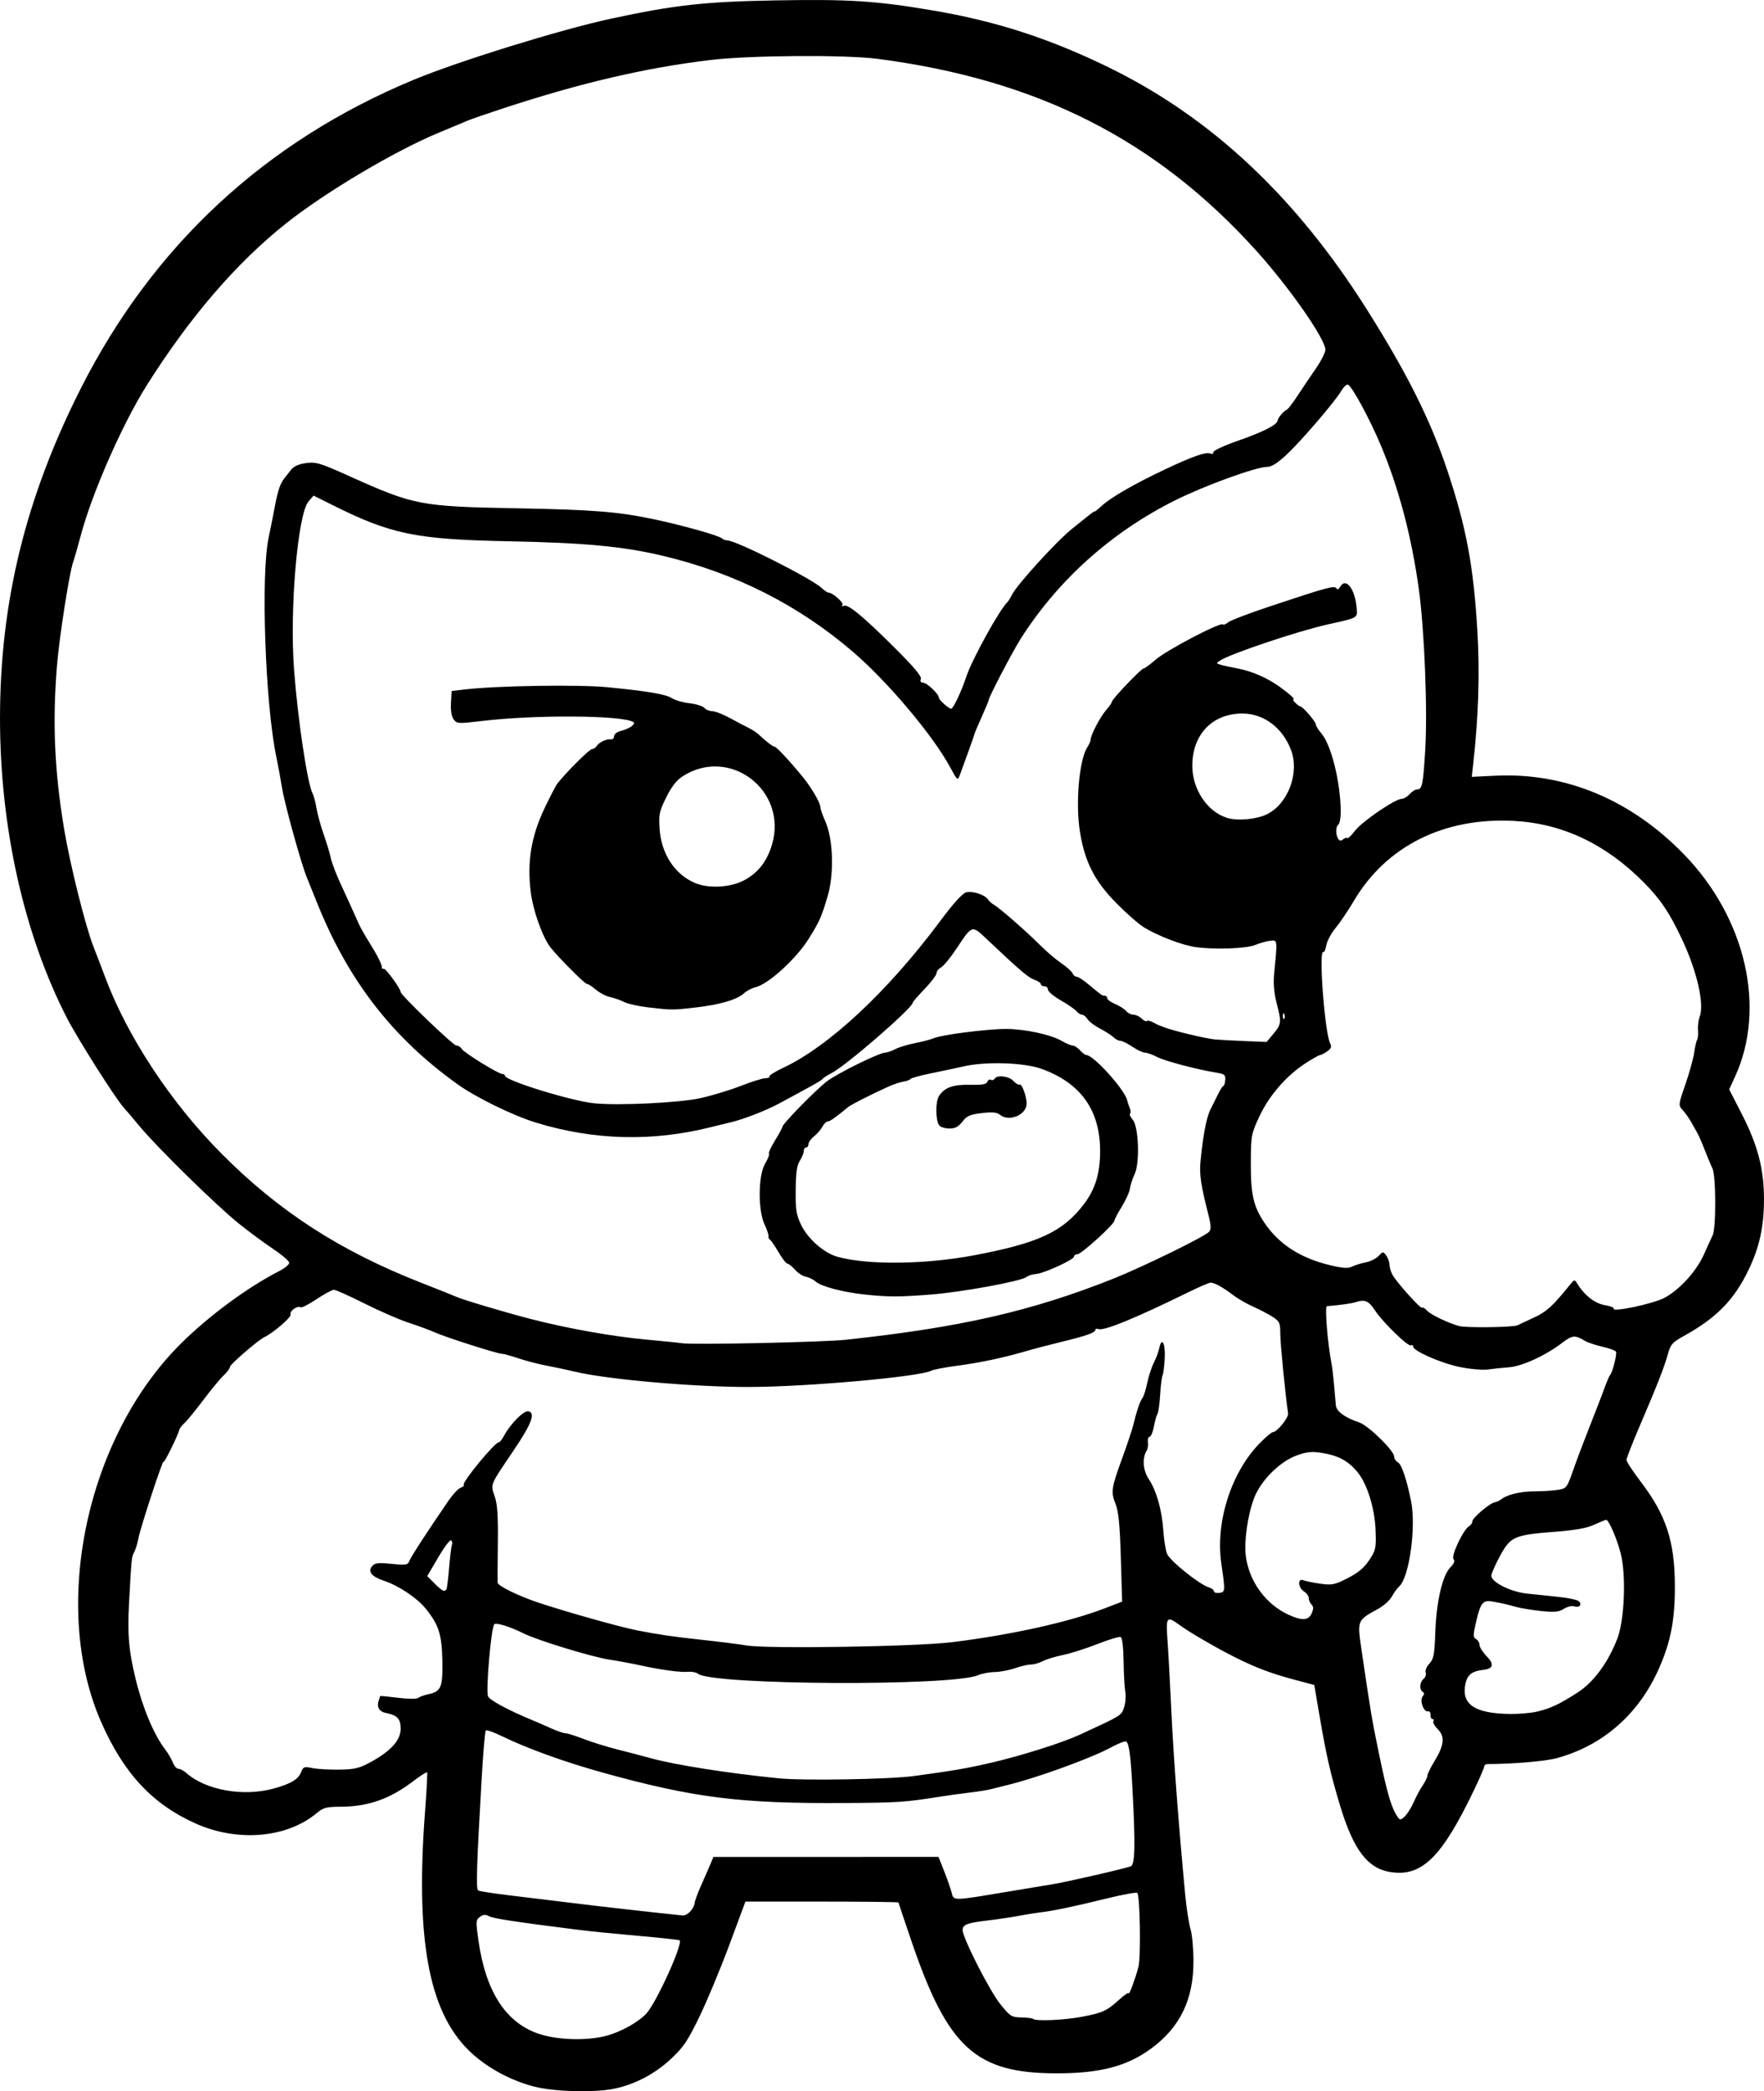 <?xml version="1.0" encoding="UTF-8" standalone="no"?>
<!-- Created with Inkscape (http://www.inkscape.org/) -->

<svg
   width="196.841mm"
   height="233.323mm"
   viewBox="0 0 196.841 233.323"
   version="1.1"
   id="svg5"
   xml:space="preserve"
   xmlns="http://www.w3.org/2000/svg"
   xmlns:svg="http://www.w3.org/2000/svg"><defs
     id="defs2" /><g
     id="layer1"
     transform="translate(3.936,-30.221)"><path
       style="fill:#000000;stroke-width:0.265"
       d="m 55.646,263.02 c -2.774,-0.727 -5.474,-2.235 -7.349,-4.106 -4.442,-4.432 -5.889,-12.527 -4.788,-26.798 0.172,-2.23 0.266,-4.1 0.21,-4.157 -0.057,-0.057 -0.772,0.405 -1.591,1.027 -2.584,1.962 -5.01,2.809 -8.064,2.815 -1.557,0.003 -1.928,0.099 -2.617,0.679 -3.358,2.825 -8.88,3.299 -13.61,1.168 -4.791,-2.158 -7.978,-5.592 -10.486,-11.297 -5.632,-12.809 -1.694,-31.629 8.816,-42.141 3.116,-3.117 7.509,-6.364 11.061,-8.176 0.61,-0.311 1.11,-0.725 1.11,-0.919 0,-0.194 -0.804,-0.887 -1.786,-1.541 -0.982,-0.653 -2.722,-1.942 -3.866,-2.862 -2.51,-2.02 -9.079,-8.463 -11.05,-10.837 -0.782,-0.942 -1.578,-1.881 -1.769,-2.086 -0.878,-0.942 -5.144,-7.672 -6.342,-10.006 -4.795,-9.339 -7.461,-21.283 -7.46,-33.423 7.9e-4,-12.963 2.867,-24.659 9.022,-36.814 C 13.163,57.595 25.69,45.985 42.228,39.122 c 5.014,-2.081 16.341,-5.59 21.96,-6.804 7.104,-1.535 10.503,-1.913 18.443,-2.054 8.177,-0.145 11.187,0.048 17.54,1.126 7.04,1.194 12.969,3.113 19.579,6.334 11.403,5.557 20.849,14.392 28.759,26.899 4.527,7.158 7.17,12.432 9.049,18.056 2.128,6.371 2.926,10.626 3.363,17.931 0.28,4.681 0.132,9.441 -0.46,14.805 l -0.164,1.483 2.653,-0.128 c 7.785,-0.375 15.095,2.673 21.011,8.758 6.912,7.111 9.225,17.159 5.712,24.817 l -0.653,1.423 1.422,2.778 c 1.779,3.477 2.465,6.126 2.46,9.501 -0.005,3.052 -0.503,5.325 -1.723,7.862 -1.613,3.353 -3.578,5.358 -7.229,7.376 -1.263,0.698 -1.476,0.939 -1.761,1.984 -0.391,1.437 -1.201,3.506 -3.156,8.062 -0.81,1.888 -1.473,3.588 -1.473,3.777 0,0.19 0.717,1.285 1.592,2.433 2.838,3.721 3.8,6.665 3.808,11.656 0.006,3.756 -0.457,6.168 -1.751,9.122 -2.248,5.132 -6.266,8.663 -11.456,10.069 -1.259,0.341 -4.933,0.652 -7.704,0.652 -0.201,0 -0.366,0.121 -0.366,0.269 0,0.148 -0.529,1.368 -1.175,2.712 -3.575,7.431 -5.78,9.596 -9.244,9.076 -2.579,-0.387 -4.172,-2.475 -5.667,-7.427 -1.051,-3.483 -1.539,-5.611 -2.271,-9.902 l -0.606,-3.552 -2.227,-0.592 c -2.566,-0.682 -4.323,-1.347 -6.658,-2.519 -2.097,-1.053 -5.115,-2.81 -6.177,-3.598 -1.384,-1.026 -1.513,-0.873 -1.326,1.576 0.092,1.201 0.289,4.802 0.438,8.004 0.242,5.193 0.83,12.976 1.56,20.637 0.139,1.455 0.398,3.122 0.577,3.704 0.178,0.582 0.329,2.189 0.334,3.572 0.017,4.275 -1.481,7.389 -4.694,9.761 -2.712,2.002 -5.727,2.793 -10.621,2.785 -8.969,-0.014 -12.079,-2.838 -16.113,-14.628 -0.815,-2.382 -1.482,-4.376 -1.482,-4.432 0,-0.056 -3.844,-0.101 -8.543,-0.101 h -8.543 l -1.794,4.829 c -0.987,2.656 -2.491,6.266 -3.343,8.023 -1.326,2.734 -1.79,3.417 -3.221,4.742 -1.786,1.653 -3.956,2.79 -6.252,3.276 -2.207,0.467 -6.762,0.347 -8.992,-0.237 z m 8.083,-5.664 c 1.639,-0.436 3.603,-1.534 4.481,-2.505 1.12,-1.238 4.078,-7.76 3.694,-8.144 -0.058,-0.058 -2.115,-0.281 -4.572,-0.496 -2.457,-0.215 -5.419,-0.511 -6.583,-0.658 -7.177,-0.905 -9.621,-1.276 -10.101,-1.533 -0.41,-0.219 -0.661,-0.202 -1.032,0.069 -0.459,0.336 -0.469,0.507 -0.154,2.702 0.804,5.598 3.005,9.035 6.6,10.304 2.094,0.739 5.443,0.853 7.667,0.261 z m 53.078,-2.122 c 2.306,-0.441 2.747,-0.645 4.158,-1.919 0.569,-0.514 1.04,-0.832 1.047,-0.706 0.017,0.334 0.773,-1.711 1.089,-2.946 0.286,-1.116 0.177,-7.938 -0.131,-8.246 -0.099,-0.099 -1.697,0.195 -3.551,0.653 -3.473,0.858 -5.953,1.375 -7.34,1.529 -0.437,0.049 -1.508,0.221 -2.381,0.384 -0.873,0.163 -2.421,0.392 -3.44,0.511 -2.264,0.263 -2.778,0.46 -2.778,1.065 0,0.862 2.984,6.733 4.187,8.24 1.116,1.396 1.263,1.49 2.373,1.512 0.651,0.013 1.247,0.087 1.325,0.165 0.277,0.277 3.479,0.135 5.444,-0.241 z M 73.125,243.442 c 0.251,-0.293 0.456,-0.696 0.456,-0.896 0,-0.2 0.339,-1.122 0.754,-2.047 0.415,-0.926 0.884,-2.001 1.043,-2.389 l 0.289,-0.706 12.562,-0.003 12.562,-0.003 0.646,1.636 c 0.355,0.9 0.724,1.963 0.82,2.363 0.218,0.909 0.125,0.909 5.779,-0.04 2.514,-0.422 4.928,-0.822 5.365,-0.888 1.497,-0.228 8.466,-1.828 8.864,-2.035 0.451,-0.235 0.496,-2.378 0.175,-8.48 -0.204,-3.888 -0.381,-5.224 -0.718,-5.432 -0.12,-0.074 -0.906,0.237 -1.747,0.692 -2.181,1.18 -8.319,3.406 -11.468,4.158 -0.655,0.157 -1.488,0.366 -1.852,0.465 -0.364,0.099 -1.435,0.272 -2.381,0.384 -0.946,0.112 -2.494,0.327 -3.44,0.477 -3.756,0.597 -4.58,0.651 -10.451,0.688 -11.705,0.075 -16.851,-0.568 -26.988,-3.372 -4.318,-1.194 -8.527,-2.716 -11.407,-4.125 -0.856,-0.419 -1.629,-0.684 -1.718,-0.59 -0.088,0.095 -0.295,2.494 -0.458,5.331 -0.566,9.828 -0.645,12.359 -0.389,12.517 0.138,0.085 1.79,0.339 3.672,0.563 1.882,0.225 4.85,0.585 6.596,0.801 3.767,0.465 8.72,1.026 12.575,1.423 0.222,0.023 0.609,-0.198 0.86,-0.491 z m 80.699,-12.168 c 0.29,-0.655 0.749,-1.507 1.02,-1.893 0.271,-0.386 0.493,-0.849 0.493,-1.029 0,-0.18 0.337,-0.876 0.749,-1.547 1.128,-1.838 1.245,-2.822 0.433,-3.634 -0.365,-0.365 -0.594,-0.774 -0.51,-0.911 0.084,-0.136 0.04,-0.247 -0.098,-0.247 -0.138,0 -0.234,-0.208 -0.214,-0.463 0.02,-0.255 -0.115,-0.432 -0.3,-0.395 -0.48,0.097 -0.944,-1.229 -0.582,-1.664 0.197,-0.237 0.198,-0.393 0.006,-0.513 -0.401,-0.248 -0.341,-1.081 0.104,-1.45 0.21,-0.174 0.314,-0.492 0.231,-0.707 -0.083,-0.215 0.101,-0.658 0.407,-0.984 0.48,-0.511 0.572,-0.994 0.662,-3.492 0.124,-3.437 0.794,-6.343 1.669,-7.236 0.428,-0.437 0.54,-0.73 0.361,-0.946 -0.294,-0.354 1.105,-3.301 1.737,-3.66 0.205,-0.116 0.372,-0.364 0.372,-0.551 0,-0.382 1.958,-2.039 2.504,-2.119 0.194,-0.029 0.514,-0.178 0.711,-0.333 0.684,-0.537 2.166,-0.887 3.77,-0.89 0.888,-0.002 2.05,-0.075 2.582,-0.163 0.933,-0.154 0.993,-0.232 1.674,-2.18 0.388,-1.111 1.249,-3.389 1.912,-5.063 0.663,-1.673 1.398,-3.578 1.633,-4.233 0.235,-0.655 0.493,-1.25 0.573,-1.323 0.266,-0.243 0.807,-2.389 0.662,-2.625 -0.079,-0.128 -0.769,-0.377 -1.534,-0.553 -0.764,-0.177 -1.628,-0.465 -1.919,-0.642 -1.118,-0.678 -1.414,-0.651 -2.566,0.228 -1.841,1.406 -4.436,2.599 -5.9,2.713 -0.728,0.057 -1.803,0.169 -2.391,0.249 -0.587,0.08 -1.996,-0.046 -3.129,-0.28 -2.115,-0.437 -5.195,-1.791 -5.195,-2.284 0,-0.152 -0.109,-0.209 -0.241,-0.127 -0.3,0.185 -3.119,-2.549 -4.001,-3.881 -0.718,-1.084 -1.117,-1.266 -2.108,-0.958 -0.545,0.169 -1.582,0.317 -3.272,0.468 -0.254,0.022 0.088,4.25 0.519,6.416 0.077,0.389 0.203,1.46 0.28,2.381 0.076,0.921 0.168,1.949 0.203,2.285 0.069,0.661 1.038,1.365 2.578,1.873 1.041,0.343 3.926,3.161 3.926,3.833 0,0.222 0.191,0.51 0.425,0.641 0.411,0.23 0.946,1.806 1.456,4.286 0.59,2.866 -0.182,8.504 -1.305,9.536 -0.244,0.225 -0.623,0.745 -0.841,1.156 -0.218,0.411 -0.933,1.041 -1.587,1.4 -2.311,1.268 -2.284,1.194 -1.757,4.766 1.022,6.925 1.104,7.415 1.879,11.187 0.845,4.118 1.349,5.94 1.901,6.874 0.445,0.753 0.485,0.767 0.979,0.329 0.283,-0.251 0.752,-0.992 1.041,-1.647 z M 26.6,229.773 c 1.946,-0.537 2.767,-1.034 3.082,-1.864 0.215,-0.565 0.338,-0.607 1.233,-0.422 0.547,0.113 1.904,0.192 3.016,0.174 1.726,-0.027 2.239,-0.151 3.505,-0.846 2.27,-1.246 3.336,-2.436 3.336,-3.725 0,-1.097 -0.386,-1.507 -1.651,-1.75 -0.712,-0.137 -1.026,-0.636 -0.823,-1.311 0.087,-0.291 0.176,-0.551 0.197,-0.578 0.021,-0.027 0.918,0.061 1.993,0.196 1.122,0.141 2.078,0.147 2.244,0.013 0.159,-0.128 0.664,-0.312 1.122,-0.41 1.434,-0.306 1.628,-0.766 1.571,-3.72 -0.057,-2.922 -0.384,-3.975 -1.788,-5.747 -0.98,-1.237 -3.019,-2.616 -4.717,-3.19 -1.403,-0.474 -1.844,-1.016 -1.33,-1.636 0.296,-0.356 0.67,-0.4 2.163,-0.253 1.617,0.159 1.824,0.126 1.986,-0.319 0.162,-0.445 2.048,-3.348 4.398,-6.767 0.47,-0.684 1.072,-1.32 1.338,-1.413 0.266,-0.093 0.42,-0.233 0.342,-0.31 -0.261,-0.261 3.602,-4.928 3.943,-4.764 0.067,0.032 0.332,-0.322 0.587,-0.786 0.727,-1.32 2.176,-2.768 2.669,-2.666 0.831,0.173 0.381,1.378 -1.616,4.334 -2.709,4.008 -2.612,3.775 -2.137,5.15 0.305,0.884 0.392,2.173 0.353,5.271 -0.028,2.256 -0.038,4.225 -0.022,4.376 0.037,0.357 2.343,1.484 4.526,2.213 3.067,1.023 9.054,2.709 10.98,3.091 2.364,0.469 3.932,0.699 7.144,1.049 2.037,0.222 4.359,0.514 5.159,0.648 2.332,0.392 18.882,0.127 22.886,-0.366 6.613,-0.814 13.105,-2.255 17.092,-3.795 l 1.899,-0.734 -0.146,-4.899 c -0.111,-3.724 -0.254,-5.168 -0.596,-6.022 -0.532,-1.329 -0.467,-1.75 0.8,-5.219 0.531,-1.455 1.065,-3.063 1.187,-3.572 0.354,-1.486 0.758,-2.674 1.021,-3.002 0.135,-0.168 0.378,-0.936 0.54,-1.707 0.163,-0.771 0.494,-1.783 0.737,-2.249 0.243,-0.466 0.511,-1.18 0.595,-1.588 0.273,-1.312 0.686,-0.64 0.617,1.006 -0.036,0.873 -0.143,1.766 -0.237,1.984 -0.094,0.218 -0.216,1.171 -0.271,2.117 -0.056,0.946 -0.177,1.898 -0.27,2.117 -0.232,0.545 -0.23,0.537 -0.463,1.654 -0.114,0.546 -0.322,0.992 -0.461,0.992 -0.14,0 -0.219,0.268 -0.177,0.595 0.042,0.327 -0.014,0.741 -0.125,0.919 -0.529,0.85 -0.436,2.214 0.22,3.205 0.864,1.305 1.464,3.425 1.622,5.732 0.07,1.019 0.256,2.186 0.413,2.593 0.296,0.767 3.579,3.413 4.643,3.741 0.327,0.101 0.595,0.303 0.595,0.449 0,0.146 0.268,0.227 0.595,0.181 0.677,-0.096 0.681,-0.146 0.226,-3.3 -0.663,-4.603 1.085,-10.094 4.254,-13.365 0.682,-0.704 1.365,-1.279 1.519,-1.279 0.452,0 1.745,-1.6 1.678,-2.077 -0.339,-2.412 -0.865,-7.783 -0.868,-8.863 -0.003,-1.246 -0.077,-1.412 -0.86,-1.918 -0.471,-0.305 -1.445,-0.814 -2.165,-1.132 -0.72,-0.318 -1.73,-0.902 -2.246,-1.298 -1.091,-0.837 -2.068,-1.379 -2.495,-1.385 -0.165,-0.002 -1.253,0.463 -2.417,1.035 -5.99,2.941 -9.497,4.379 -10.107,4.145 -0.189,-0.073 -0.344,-0.031 -0.344,0.092 0,0.308 -1.033,0.671 -3.836,1.349 -1.31,0.317 -3.096,0.786 -3.969,1.043 -2.468,0.725 -5.073,1.274 -7.673,1.616 -1.31,0.172 -2.58,0.417 -2.824,0.544 -1.321,0.689 -14.084,1.823 -20.457,1.818 -6.2,-0.005 -15.703,-0.843 -19.298,-1.702 -0.884,-0.211 -2.321,-0.517 -3.194,-0.68 -0.873,-0.163 -2.273,-0.526 -3.11,-0.807 -0.837,-0.281 -1.671,-0.511 -1.852,-0.511 -0.5,2.6e-4 -6.265,-1.838 -7.507,-2.394 -0.6,-0.269 -1.91,-0.752 -2.91,-1.074 -1,-0.322 -3.205,-1.281 -4.9,-2.131 -1.694,-0.85 -3.242,-1.545 -3.44,-1.544 -0.197,5.3e-4 -1.065,0.47 -1.928,1.044 -0.863,0.574 -1.664,0.985 -1.78,0.913 -0.362,-0.224 -1.268,0.412 -1.123,0.789 0.115,0.301 -1.882,2.029 -2.942,2.545 -0.709,0.345 -3.829,3.041 -3.829,3.309 0,0.167 -0.312,0.592 -0.693,0.945 -0.381,0.353 -1.408,1.594 -2.282,2.758 -0.874,1.164 -1.823,2.323 -2.108,2.574 -0.285,0.252 -0.55,0.609 -0.589,0.794 -0.121,0.574 -1.711,3.791 -1.735,3.511 -0.036,-0.405 -2.594,7.381 -2.8,8.522 -0.1,0.551 -0.308,1.241 -0.463,1.532 -0.31,0.582 -0.309,0.57 -0.589,5.708 -0.191,3.512 -0.04,5.271 0.726,8.447 0.775,3.214 2.023,6.204 3.277,7.853 0.352,0.463 0.757,1.148 0.899,1.521 0.142,0.374 0.417,0.68 0.612,0.68 0.194,0 0.588,0.208 0.874,0.463 2.161,1.924 6.365,2.674 9.749,1.739 z m 71.455,-1.399 c 4.45,-0.602 5.911,-0.855 8.731,-1.51 3.199,-0.743 7.799,-2.196 9.657,-3.051 4.817,-2.216 4.738,-2.168 5.046,-3.072 0.164,-0.482 0.23,-1.256 0.147,-1.72 -0.083,-0.463 -0.17,-2.013 -0.193,-3.444 -0.026,-1.642 -0.151,-2.643 -0.338,-2.714 -0.163,-0.062 -1.336,0.296 -2.605,0.795 -1.27,0.499 -2.996,1.047 -3.836,1.217 -0.84,0.17 -1.844,0.477 -2.23,0.682 -0.386,0.205 -0.982,0.374 -1.323,0.377 -0.341,0.002 -1.149,0.188 -1.795,0.413 -0.646,0.225 -1.658,0.417 -2.249,0.426 -0.591,0.009 -1.431,0.169 -1.868,0.355 -2.94,1.25 -29.719,1.107 -31.255,-0.167 -0.185,-0.153 -0.67,-0.249 -1.077,-0.212 -0.881,0.079 -2.998,-0.207 -5.371,-0.726 -0.946,-0.207 -2.494,-0.493 -3.44,-0.635 -1.909,-0.287 -8.059,-2.167 -9.567,-2.925 -1.537,-0.772 -3.126,-1.255 -3.285,-0.999 -0.346,0.559 -0.916,7.111 -0.695,7.983 0.106,0.417 2.226,1.57 4.948,2.691 0.437,0.18 1.362,0.583 2.058,0.896 0.695,0.313 1.437,0.57 1.648,0.57 0.212,0 1.131,0.289 2.043,0.642 0.912,0.353 2.611,0.88 3.776,1.172 1.164,0.291 2.831,0.727 3.704,0.969 2.705,0.749 8.597,1.675 14.287,2.246 2.746,0.275 12.36,0.112 15.081,-0.257 z m 69.453,-7.169 c 1.506,-0.338 2.573,-0.836 4.603,-2.148 1.786,-1.154 3.393,-3.334 4.426,-6.005 0.806,-2.084 1.002,-7.122 0.371,-9.542 -0.431,-1.655 -1.328,-3.72 -1.614,-3.72 -0.078,0 -0.684,0.247 -1.348,0.55 -0.877,0.4 -2.155,0.62 -4.682,0.809 -3.473,0.259 -4.341,0.519 -5.118,1.532 -0.548,0.716 -1.665,2.961 -1.665,3.348 0,0.718 2.153,1.798 3.969,1.991 0.946,0.101 2.553,0.269 3.572,0.375 1.019,0.106 2,0.31 2.18,0.454 0.458,0.366 0.127,0.785 -0.47,0.595 -0.272,-0.086 -0.792,0.038 -1.156,0.276 -0.529,0.346 -1.022,0.398 -2.459,0.255 -0.989,-0.098 -2.274,-0.307 -2.857,-0.464 -1.237,-0.334 -1.294,-0.347 -2.531,-0.585 -1.194,-0.23 -1.436,0.05 -1.95,2.252 -0.347,1.489 -0.348,1.724 -0.008,1.914 0.213,0.119 0.388,0.414 0.388,0.654 0,0.24 0.352,0.801 0.783,1.245 0.896,0.924 0.768,1.417 -0.4,1.545 -1.206,0.132 -1.739,0.551 -1.949,1.534 -0.496,2.313 1.015,3.334 5.006,3.382 0.946,0.011 2.256,-0.1 2.91,-0.247 z m -25.084,-10.972 c 0.231,-0.507 0.23,-0.744 -0.006,-0.979 -0.171,-0.171 -0.31,-0.496 -0.31,-0.723 0,-0.227 -0.238,-0.561 -0.529,-0.743 -0.682,-0.426 -0.74,-1.526 -0.066,-1.255 0.255,0.102 1.105,0.276 1.89,0.386 1.286,0.181 1.587,0.12 3.043,-0.62 1.167,-0.593 1.835,-1.151 2.405,-2.011 0.734,-1.107 0.784,-1.337 0.713,-3.307 -0.089,-2.483 -0.951,-5.248 -2.041,-6.543 -1.017,-1.209 -2.076,-1.791 -3.8,-2.089 -1.216,-0.21 -1.731,-0.17 -2.872,0.222 -1.921,0.66 -4.097,2.817 -4.848,4.805 -0.722,1.913 -1.134,4.834 -0.914,6.498 0.37,2.811 2.238,5.359 4.771,6.51 1.515,0.688 2.201,0.648 2.565,-0.15 z m -96.54,-2.705 c 0.064,-0.109 0.197,-1.191 0.297,-2.403 0.1,-1.213 0.241,-2.361 0.315,-2.553 0.073,-0.191 0.028,-0.413 -0.102,-0.493 -0.129,-0.08 -0.78,0.786 -1.445,1.925 l -1.21,2.07 0.827,0.827 c 0.847,0.847 1.116,0.975 1.318,0.628 z m 44.63,-27.835 c 12.754,-1.372 20.68,-3.184 29.766,-6.802 3.378,-1.345 10.286,-4.731 10.72,-5.254 0.221,-0.267 0.197,-0.75 -0.097,-1.896 -0.826,-3.225 -1.017,-4.508 -0.88,-5.91 0.291,-2.979 0.662,-4.924 1.109,-5.814 0.183,-0.364 0.551,-1.108 0.82,-1.654 0.268,-0.546 0.554,-0.992 0.634,-0.992 0.081,0 0.171,-0.293 0.201,-0.65 0.046,-0.56 -0.084,-0.673 -0.934,-0.81 -2.203,-0.357 -5.806,-1.308 -6.673,-1.761 -0.507,-0.265 -1.116,-0.482 -1.352,-0.482 -0.237,0 -0.869,-0.298 -1.405,-0.661 -0.536,-0.364 -1.14,-0.661 -1.341,-0.661 -0.201,0 -0.54,-0.173 -0.751,-0.385 -0.212,-0.212 -0.885,-0.646 -1.496,-0.964 -0.611,-0.318 -1.248,-0.8 -1.417,-1.07 -0.169,-0.27 -0.442,-0.491 -0.608,-0.491 -0.165,0 -0.448,-0.178 -0.629,-0.395 -0.18,-0.217 -0.969,-0.762 -1.752,-1.21 -0.783,-0.448 -1.424,-0.985 -1.424,-1.192 0,-0.208 -0.179,-0.377 -0.397,-0.377 -0.218,0 -0.397,-0.107 -0.397,-0.239 0,-0.131 -0.327,-0.353 -0.728,-0.493 -0.679,-0.238 -1.556,-0.985 -5.274,-4.498 -1.715,-1.62 -1.636,-1.644 -3.416,1.033 -0.665,1.001 -1.438,1.942 -1.717,2.091 -0.279,0.149 -0.507,0.439 -0.507,0.643 0,0.205 -0.595,0.993 -1.323,1.752 -0.728,0.759 -1.325,1.45 -1.328,1.537 -0.018,0.601 -7.432,7.027 -9.083,7.873 -0.459,0.235 -0.894,0.516 -0.967,0.625 -0.124,0.184 -0.914,0.631 -4.895,2.771 -1.493,0.802 -4.058,1.791 -5.461,2.104 -0.343,0.077 -1.279,0.305 -2.08,0.507 -6.549,1.655 -13.099,1.488 -19.579,-0.5 -2.543,-0.78 -6.68,-2.804 -8.731,-4.272 -7.281,-5.21 -12.222,-11.602 -15.712,-20.328 -0.407,-1.019 -0.911,-2.269 -1.118,-2.778 -0.651,-1.597 -2.472,-8.186 -2.759,-9.982 -0.151,-0.944 -0.44,-2.508 -0.641,-3.474 -1.228,-5.876 -1.735,-20.218 -0.862,-24.379 0.229,-1.091 0.562,-2.758 0.739,-3.704 0.311,-1.654 0.584,-2.424 1.074,-3.026 0.126,-0.155 0.437,-0.55 0.692,-0.878 0.312,-0.402 0.862,-0.649 1.688,-0.759 1.107,-0.147 1.578,-0.004 4.895,1.489 7.168,3.227 7.862,3.359 18.742,3.559 8.415,0.155 11.186,0.379 15.223,1.23 3.121,0.658 7.192,1.803 7.527,2.117 0.138,0.129 0.418,0.235 0.621,0.235 0.971,0 9.395,4.25 10.521,5.307 0.301,0.283 0.64,0.514 0.753,0.514 0.464,0 1.737,1.119 1.574,1.384 -0.104,0.169 -0.052,0.209 0.127,0.098 0.433,-0.268 2.101,1.101 5.665,4.647 2.163,2.152 3.059,3.22 2.948,3.509 -0.103,0.269 -0.013,0.416 0.255,0.416 0.425,0 1.759,1.27 1.759,1.675 0,0.243 1.079,1.213 1.365,1.227 0.232,0.012 1.145,-1.915 1.688,-3.563 0.634,-1.927 3.766,-7.597 4.603,-8.334 0.083,-0.073 0.324,-0.47 0.537,-0.882 0.584,-1.132 4.971,-5.94 6.624,-7.261 0.8,-0.639 1.693,-1.355 1.984,-1.591 0.291,-0.236 0.556,-0.407 0.589,-0.381 0.033,0.026 0.39,-0.259 0.794,-0.634 0.987,-0.916 3.644,-2.447 6.979,-4.022 3.203,-1.513 4.606,-2.004 5.139,-1.799 0.211,0.081 0.354,0.012 0.32,-0.152 -0.035,-0.165 1.187,-0.735 2.715,-1.267 2.827,-0.985 4.391,-1.775 4.457,-2.251 0.045,-0.326 0.686,-1.092 1.025,-1.225 0.138,-0.054 0.677,-0.753 1.198,-1.553 0.521,-0.8 1.434,-2.156 2.029,-3.012 0.594,-0.856 1.081,-1.812 1.081,-2.124 0,-1.194 -3.983,-6.906 -7.672,-11.004 -11.178,-12.415 -24.453,-19.143 -42.334,-21.457 -3.582,-0.464 -14.137,-0.393 -18.521,0.123 -7.251,0.855 -14.583,2.563 -23.283,5.425 -1.819,0.598 -3.545,1.193 -3.836,1.322 -0.291,0.129 -1.727,0.728 -3.192,1.333 -4.964,2.048 -12.751,6.67 -17.181,10.198 -5.49,4.372 -10.639,10.349 -15.425,17.906 -2.766,4.368 -6.16,12.071 -7.445,16.899 -0.329,1.237 -0.706,2.547 -0.837,2.91 -0.435,1.208 -1.576,8.551 -1.829,11.774 -0.495,6.31 -0.253,11.634 0.819,18.075 0.656,3.936 2.385,10.862 3.271,13.103 0.355,0.896 0.933,2.404 1.285,3.35 2.483,6.665 7.343,14.041 13.005,19.738 6.399,6.438 13.217,10.849 22.237,14.385 1.892,0.742 3.678,1.456 3.969,1.587 0.76,0.342 5.394,1.722 8.334,2.482 4.031,1.042 9.128,1.95 12.832,2.286 1.892,0.172 3.678,0.354 3.969,0.405 1.152,0.201 15.778,-0.107 18.389,-0.388 z m 1.984,-5.046 c -2.397,-0.258 -4.82,-0.902 -5.412,-1.438 -0.258,-0.233 -0.752,-0.477 -1.1,-0.541 -0.347,-0.065 -0.894,-0.418 -1.214,-0.786 -0.32,-0.367 -0.696,-0.668 -0.835,-0.668 -0.139,0 -0.581,-0.566 -0.982,-1.257 -0.401,-0.691 -0.836,-1.327 -0.965,-1.413 -0.129,-0.086 -0.207,-0.265 -0.172,-0.397 0.035,-0.132 -0.161,-0.717 -0.435,-1.299 -0.753,-1.601 -0.722,-5.476 0.054,-6.788 0.315,-0.532 0.507,-1.032 0.428,-1.111 -0.079,-0.079 0.227,-0.747 0.68,-1.485 0.454,-0.737 0.826,-1.428 0.828,-1.535 0.005,-0.311 3.725,-4.11 4.945,-5.05 1.152,-0.888 5.875,-3.214 6.527,-3.214 0.204,0 0.71,-0.176 1.125,-0.391 0.414,-0.215 1.41,-0.518 2.213,-0.673 0.803,-0.155 1.753,-0.405 2.113,-0.556 0.911,-0.382 5.868,-1.015 7.995,-1.021 2.097,-0.006 5.025,0.62 6.249,1.335 0.481,0.281 1.028,0.512 1.216,0.512 0.187,0 0.556,0.238 0.82,0.529 0.263,0.291 0.578,0.529 0.699,0.529 0.818,0 4.331,3.902 4.574,5.079 0.039,0.189 0.163,0.558 0.276,0.819 0.113,0.261 0.13,0.549 0.039,0.64 -0.091,0.091 0.036,0.389 0.283,0.661 0.677,0.748 0.827,4.833 0.223,6.105 -0.247,0.52 -0.481,1.239 -0.52,1.599 -0.039,0.359 -0.447,1.262 -0.905,2.007 -0.458,0.745 -0.833,1.457 -0.833,1.583 0,0.382 -3.686,3.732 -4.106,3.732 -0.216,0 -0.392,0.118 -0.392,0.262 0,0.347 -3.381,1.892 -4.262,1.949 -0.38,0.024 -0.856,0.176 -1.058,0.337 -0.594,0.473 -7.221,1.686 -10.676,1.955 -3.573,0.278 -4.748,0.276 -7.419,-0.011 z m 12.208,-4.361 c 7.249,-1.362 9.98,-2.634 12.326,-5.739 1.256,-1.662 1.792,-3.429 1.792,-5.901 0,-4.563 -2.167,-7.598 -6.553,-9.177 -1.915,-0.69 -6.14,-0.833 -8.568,-0.292 -0.924,0.206 -2.632,0.569 -3.796,0.806 -1.164,0.237 -2.178,0.519 -2.254,0.627 -0.075,0.108 -0.433,0.239 -0.794,0.292 -0.361,0.053 -1.133,0.314 -1.715,0.579 -2.002,0.914 -4.096,1.979 -4.429,2.252 -1.471,1.207 -2.036,1.605 -2.281,1.605 -0.156,0 -0.425,0.266 -0.599,0.59 -0.174,0.325 -0.595,0.81 -0.935,1.078 -0.341,0.268 -0.619,0.657 -0.619,0.865 0,0.208 -0.119,0.378 -0.265,0.378 -0.146,0 -0.265,0.183 -0.265,0.406 0,0.223 -0.195,0.704 -0.434,1.069 -0.321,0.49 -0.442,1.335 -0.463,3.246 -0.025,2.206 0.062,2.775 0.595,3.892 0.753,1.578 2.56,3.165 4.081,3.585 3.372,0.93 9.728,0.862 15.175,-0.161 z m -3.826,-14.493 c -0.421,-0.508 -0.452,-2.623 -0.048,-3.268 0.603,-0.961 1.586,-1.32 3.492,-1.273 1.318,0.032 1.809,-0.053 1.916,-0.333 0.08,-0.207 0.256,-0.307 0.393,-0.223 0.136,0.084 0.323,0.032 0.414,-0.116 0.282,-0.457 1.615,-0.297 2.114,0.254 0.26,0.288 0.565,0.466 0.677,0.397 0.244,-0.151 0.784,1.306 0.784,2.116 0,1.274 -1.97,2.087 -2.995,1.237 -0.316,-0.262 -0.849,-0.309 -2.003,-0.175 -1.314,0.152 -1.67,0.309 -2.163,0.953 -0.437,0.57 -0.813,0.77 -1.444,0.77 -0.47,0 -0.981,-0.153 -1.136,-0.34 z m 64.503,22.295 c 0.223,-0.111 1.073,-0.508 1.889,-0.882 1.355,-0.621 2.072,-1.276 3.955,-3.611 0.521,-0.646 0.541,-0.649 0.855,-0.139 0.791,1.288 1.949,2.193 3.041,2.378 0.616,0.104 1.067,0.273 1.004,0.375 -0.297,0.481 4.442,-0.517 5.696,-1.199 1.707,-0.929 3.559,-2.978 4.388,-4.855 0.354,-0.8 0.784,-1.74 0.958,-2.089 0.402,-0.808 0.385,-6.682 -0.021,-7.501 -0.163,-0.328 -0.55,-1.251 -0.861,-2.051 -0.311,-0.8 -0.673,-1.634 -0.805,-1.852 -0.131,-0.218 -0.433,-0.754 -0.67,-1.191 -0.237,-0.437 -0.667,-1.052 -0.956,-1.368 -0.524,-0.574 -0.524,-0.575 0.282,-2.91 0.443,-1.285 0.882,-2.87 0.974,-3.521 0.092,-0.652 0.242,-1.305 0.333,-1.451 0.091,-0.146 0.133,-0.629 0.095,-1.073 -0.038,-0.443 0.046,-1.11 0.187,-1.48 0.541,-1.422 -0.296,-5.088 -1.975,-8.654 -1.419,-3.013 -2.401,-4.467 -4.319,-6.396 -4.224,-4.248 -9.043,-6.52 -14.437,-6.806 -7.799,-0.414 -14.244,2.806 -17.856,8.921 -0.645,1.091 -1.562,2.45 -2.039,3.02 -0.477,0.569 -0.941,1.432 -1.032,1.916 -0.091,0.484 -0.241,0.834 -0.335,0.776 -0.554,-0.343 0.155,9.067 0.77,10.218 0.18,0.337 0.094,0.555 -0.342,0.86 -0.321,0.225 -0.673,0.408 -0.784,0.408 -0.11,0 -0.828,0.402 -1.595,0.894 -2.134,1.368 -4.079,3.597 -5.17,5.924 -0.931,1.987 -0.959,2.137 -0.973,5.221 -0.015,3.493 0.288,4.841 1.496,6.645 1.606,2.4 4.004,3.96 7.313,4.759 1.455,0.351 2.035,0.39 2.49,0.165 0.326,-0.161 1.01,-0.373 1.52,-0.471 0.509,-0.098 1.154,-0.419 1.433,-0.713 0.488,-0.514 0.52,-0.516 0.86,-0.051 0.194,0.266 0.358,0.728 0.363,1.028 0.005,0.3 0.154,0.803 0.331,1.118 0.492,0.878 3.148,3.832 3.304,3.675 0.076,-0.076 0.329,0.074 0.562,0.333 0.401,0.446 2.445,1.421 3.599,1.717 0.818,0.209 6.019,0.14 6.474,-0.086 z M 74.243,152.74 c 1.31,-0.294 3.334,-0.91 4.498,-1.368 1.164,-0.458 2.382,-0.84 2.707,-0.848 0.325,-0.008 0.538,-0.099 0.474,-0.203 -0.064,-0.104 0.623,-0.534 1.526,-0.958 5.104,-2.391 11.692,-8.54 17.481,-16.315 1.54,-2.069 2.531,-3.162 2.966,-3.271 0.705,-0.177 2.123,0.297 2.434,0.814 0.106,0.176 0.385,0.428 0.621,0.561 0.633,0.355 3.607,2.95 5.127,4.472 0.728,0.729 1.82,1.662 2.428,2.075 0.608,0.412 1.169,0.918 1.248,1.124 0.079,0.206 0.281,0.375 0.448,0.375 0.167,0 0.737,0.361 1.265,0.803 1.511,1.263 1.584,1.314 1.876,1.314 0.152,0 0.276,0.125 0.276,0.278 0,0.153 0.396,0.444 0.881,0.646 0.485,0.202 1.035,0.554 1.223,0.78 0.188,0.227 0.557,0.412 0.82,0.412 0.263,0 0.671,0.193 0.906,0.428 0.236,0.236 0.498,0.359 0.583,0.274 0.085,-0.085 0.407,-0.014 0.715,0.158 0.308,0.172 0.62,0.327 0.693,0.344 0.073,0.018 0.311,0.107 0.529,0.198 0.871,0.363 4.693,1.278 5.689,1.362 0.582,0.049 2.113,0.132 3.402,0.184 l 2.344,0.095 0.765,-0.916 c 0.888,-1.063 0.908,-1.263 0.341,-3.477 -0.299,-1.167 -0.374,-2.171 -0.253,-3.395 0.362,-3.664 0.371,-3.6 -0.466,-3.502 -0.411,0.048 -1.156,0.259 -1.657,0.468 -0.969,0.405 -4.429,0.532 -6.627,0.243 -1.459,-0.192 -4.21,-1.24 -5.787,-2.206 -0.582,-0.356 -1.964,-1.565 -3.07,-2.687 -2.451,-2.484 -3.548,-4.639 -4.083,-8.021 -0.5,-3.159 -0.077,-7.984 0.821,-9.373 0.208,-0.322 0.379,-0.711 0.379,-0.863 0,-0.506 1.047,-2.509 1.719,-3.289 0.364,-0.423 0.662,-0.853 0.662,-0.955 0,-0.273 3.273,-3.7 3.534,-3.7 0.122,0 0.73,-0.446 1.352,-0.992 1.176,-1.033 7.211,-4.198 7.483,-3.925 0.086,0.086 0.344,-0.013 0.574,-0.22 0.23,-0.207 2.383,-1.028 4.784,-1.825 6.349,-2.108 7.103,-2.312 7.307,-1.983 0.112,0.181 0.262,0.127 0.416,-0.148 0.63,-1.126 1.673,0.19 1.851,2.334 0.095,1.152 0.208,1.087 -3.223,1.846 -3.25,0.719 -10.817,3.254 -11.995,4.019 -0.472,0.306 -0.472,0.32 0,0.468 0.267,0.084 1.137,0.276 1.932,0.426 1.622,0.306 3.39,1.084 4.772,2.099 1.124,0.826 1.684,1.342 1.455,1.342 -0.094,0 0.008,0.179 0.227,0.397 0.218,0.218 0.467,0.397 0.552,0.397 0.258,0 1.719,1.699 1.727,2.009 0.004,0.159 0.283,0.61 0.621,1.003 1.101,1.281 2.143,5.489 2.156,8.707 0.003,0.697 -0.113,1.352 -0.257,1.455 -0.312,0.223 -0.329,1.107 -0.03,1.59 0.15,0.243 0.309,0.263 0.544,0.068 0.182,-0.151 0.393,-0.213 0.469,-0.138 0.075,0.075 0.469,-0.298 0.875,-0.831 0.78,-1.023 4.466,-3.544 5.182,-3.544 0.232,-2e-5 0.638,-0.238 0.901,-0.529 0.263,-0.291 0.632,-0.529 0.819,-0.529 0.589,0 0.689,-0.475 0.93,-4.454 0.268,-4.422 -0.09,-13.337 -0.719,-17.904 -0.808,-5.859 -2.228,-11.24 -4.222,-15.993 -1.261,-3.005 -3.25,-6.674 -3.694,-6.813 -0.15,-0.047 -0.484,0.272 -0.742,0.71 -0.711,1.203 -4.407,5.511 -6.076,7.081 -1.041,0.979 -1.691,1.389 -2.202,1.389 -1.229,0 -6.945,2.078 -10.247,3.725 -7.084,3.534 -13.026,8.849 -17.208,15.393 -0.909,1.422 -3.601,6.569 -3.601,6.884 0,0.078 -0.339,0.897 -0.753,1.82 -0.414,0.923 -0.774,1.767 -0.799,1.875 -0.046,0.198 -1.215,3.474 -1.675,4.695 -0.239,0.635 -0.277,0.605 -1.045,-0.825 -1.907,-3.554 -6.922,-9.522 -10.835,-12.895 -6.092,-5.25 -13.217,-8.85 -21.305,-10.764 -4.376,-1.036 -8.697,-1.443 -17.034,-1.607 -10.497,-0.206 -13.242,-0.771 -19.875,-4.09 l -2.016,-1.008 -0.564,0.649 c -1.204,1.385 -2.123,12.013 -1.619,18.738 0.419,5.602 1.49,12.744 2.079,13.866 0.131,0.249 0.325,0.988 0.433,1.643 0.107,0.655 0.468,1.965 0.8,2.91 0.333,0.946 0.691,2.137 0.796,2.646 0.105,0.509 0.606,1.819 1.112,2.91 0.507,1.091 1.213,2.639 1.569,3.44 0.7,1.573 0.67,1.518 2.056,3.789 0.517,0.847 0.94,1.717 0.94,1.934 0,0.216 0.096,0.334 0.213,0.262 0.191,-0.118 1.903,2.225 1.903,2.604 0,0.338 5.858,5.964 6.21,5.964 0.208,0 0.474,0.165 0.59,0.366 0.245,0.425 4.103,2.809 4.545,2.809 0.163,0 0.297,0.09 0.297,0.2 0,0.525 7.343,2.796 9.922,3.068 2.672,0.282 9.571,-0.051 11.906,-0.576 z m -5.886,-10.128 c -1.055,-0.123 -2.245,-0.391 -2.646,-0.595 -0.401,-0.205 -1.105,-0.453 -1.566,-0.552 -0.461,-0.099 -1.175,-0.471 -1.587,-0.825 -0.413,-0.355 -0.869,-0.647 -1.015,-0.649 -0.237,-0.003 -3.187,-2.963 -4.047,-4.06 -0.892,-1.139 -1.957,-4.126 -2.211,-6.205 -0.408,-3.339 0.045,-6.14 1.493,-9.218 0.636,-1.352 1.314,-2.655 1.505,-2.894 1.07,-1.337 3.562,-3.814 3.837,-3.814 0.177,0 0.417,-0.158 0.533,-0.351 0.247,-0.41 1.125,-0.814 1.601,-0.738 0.182,0.029 0.331,-0.128 0.331,-0.35 0,-0.222 0.327,-0.483 0.728,-0.58 0.98,-0.238 1.764,-0.792 1.421,-1.004 -1.231,-0.761 -10.978,-0.825 -16.93,-0.111 -2.617,0.314 -2.761,0.305 -3.12,-0.187 -0.239,-0.326 -0.348,-1 -0.299,-1.838 l 0.078,-1.323 1.455,-0.172 c 3.552,-0.42 12.746,-0.564 15.925,-0.25 4.604,0.455 6.532,0.785 7.222,1.237 0.33,0.216 1.209,0.465 1.954,0.553 0.745,0.088 1.489,0.323 1.653,0.521 0.164,0.198 0.555,0.36 0.867,0.36 0.312,0 1.221,0.356 2.018,0.79 0.797,0.435 1.748,0.935 2.111,1.112 0.364,0.177 0.855,0.506 1.092,0.731 0.789,0.749 1.558,1.335 1.755,1.337 0.198,0.002 1.806,1.74 3.181,3.437 0.939,1.159 1.909,2.83 1.909,3.289 0,0.191 0.25,0.914 0.556,1.605 0.882,1.995 1,5.851 0.255,8.357 -0.691,2.323 -0.913,2.822 -2.112,4.741 -1.4,2.241 -4.496,5.06 -5.932,5.4 -0.413,0.098 -0.99,0.401 -1.283,0.674 -0.764,0.712 -2.692,1.279 -5.403,1.589 -2.604,0.298 -2.613,0.298 -5.329,-0.018 z m 10.663,-14.133 c 1.593,-0.811 2.642,-2.141 3.198,-4.053 1.758,-6.047 -4.761,-10.984 -10.003,-7.575 -0.666,0.433 -1.237,1.173 -1.822,2.36 -0.77,1.564 -0.839,1.9 -0.723,3.516 0.199,2.773 1.669,5.026 3.912,5.996 1.493,0.646 3.902,0.537 5.438,-0.245 z m 60.359,14.904 c -0.085,-0.211 -0.147,-0.148 -0.16,0.16 -0.011,0.279 0.051,0.435 0.139,0.347 0.088,-0.088 0.097,-0.316 0.021,-0.507 z m -1.877,-22.344 c 2.322,-1.188 3.583,-4.626 2.621,-7.146 -0.954,-2.497 -3.042,-4.062 -5.421,-4.062 -3.342,0 -5.577,2.318 -5.593,5.803 -0.013,2.622 1.664,5.149 3.872,5.836 1.193,0.371 3.357,0.165 4.522,-0.431 z"
       id="path2060" /></g></svg>
